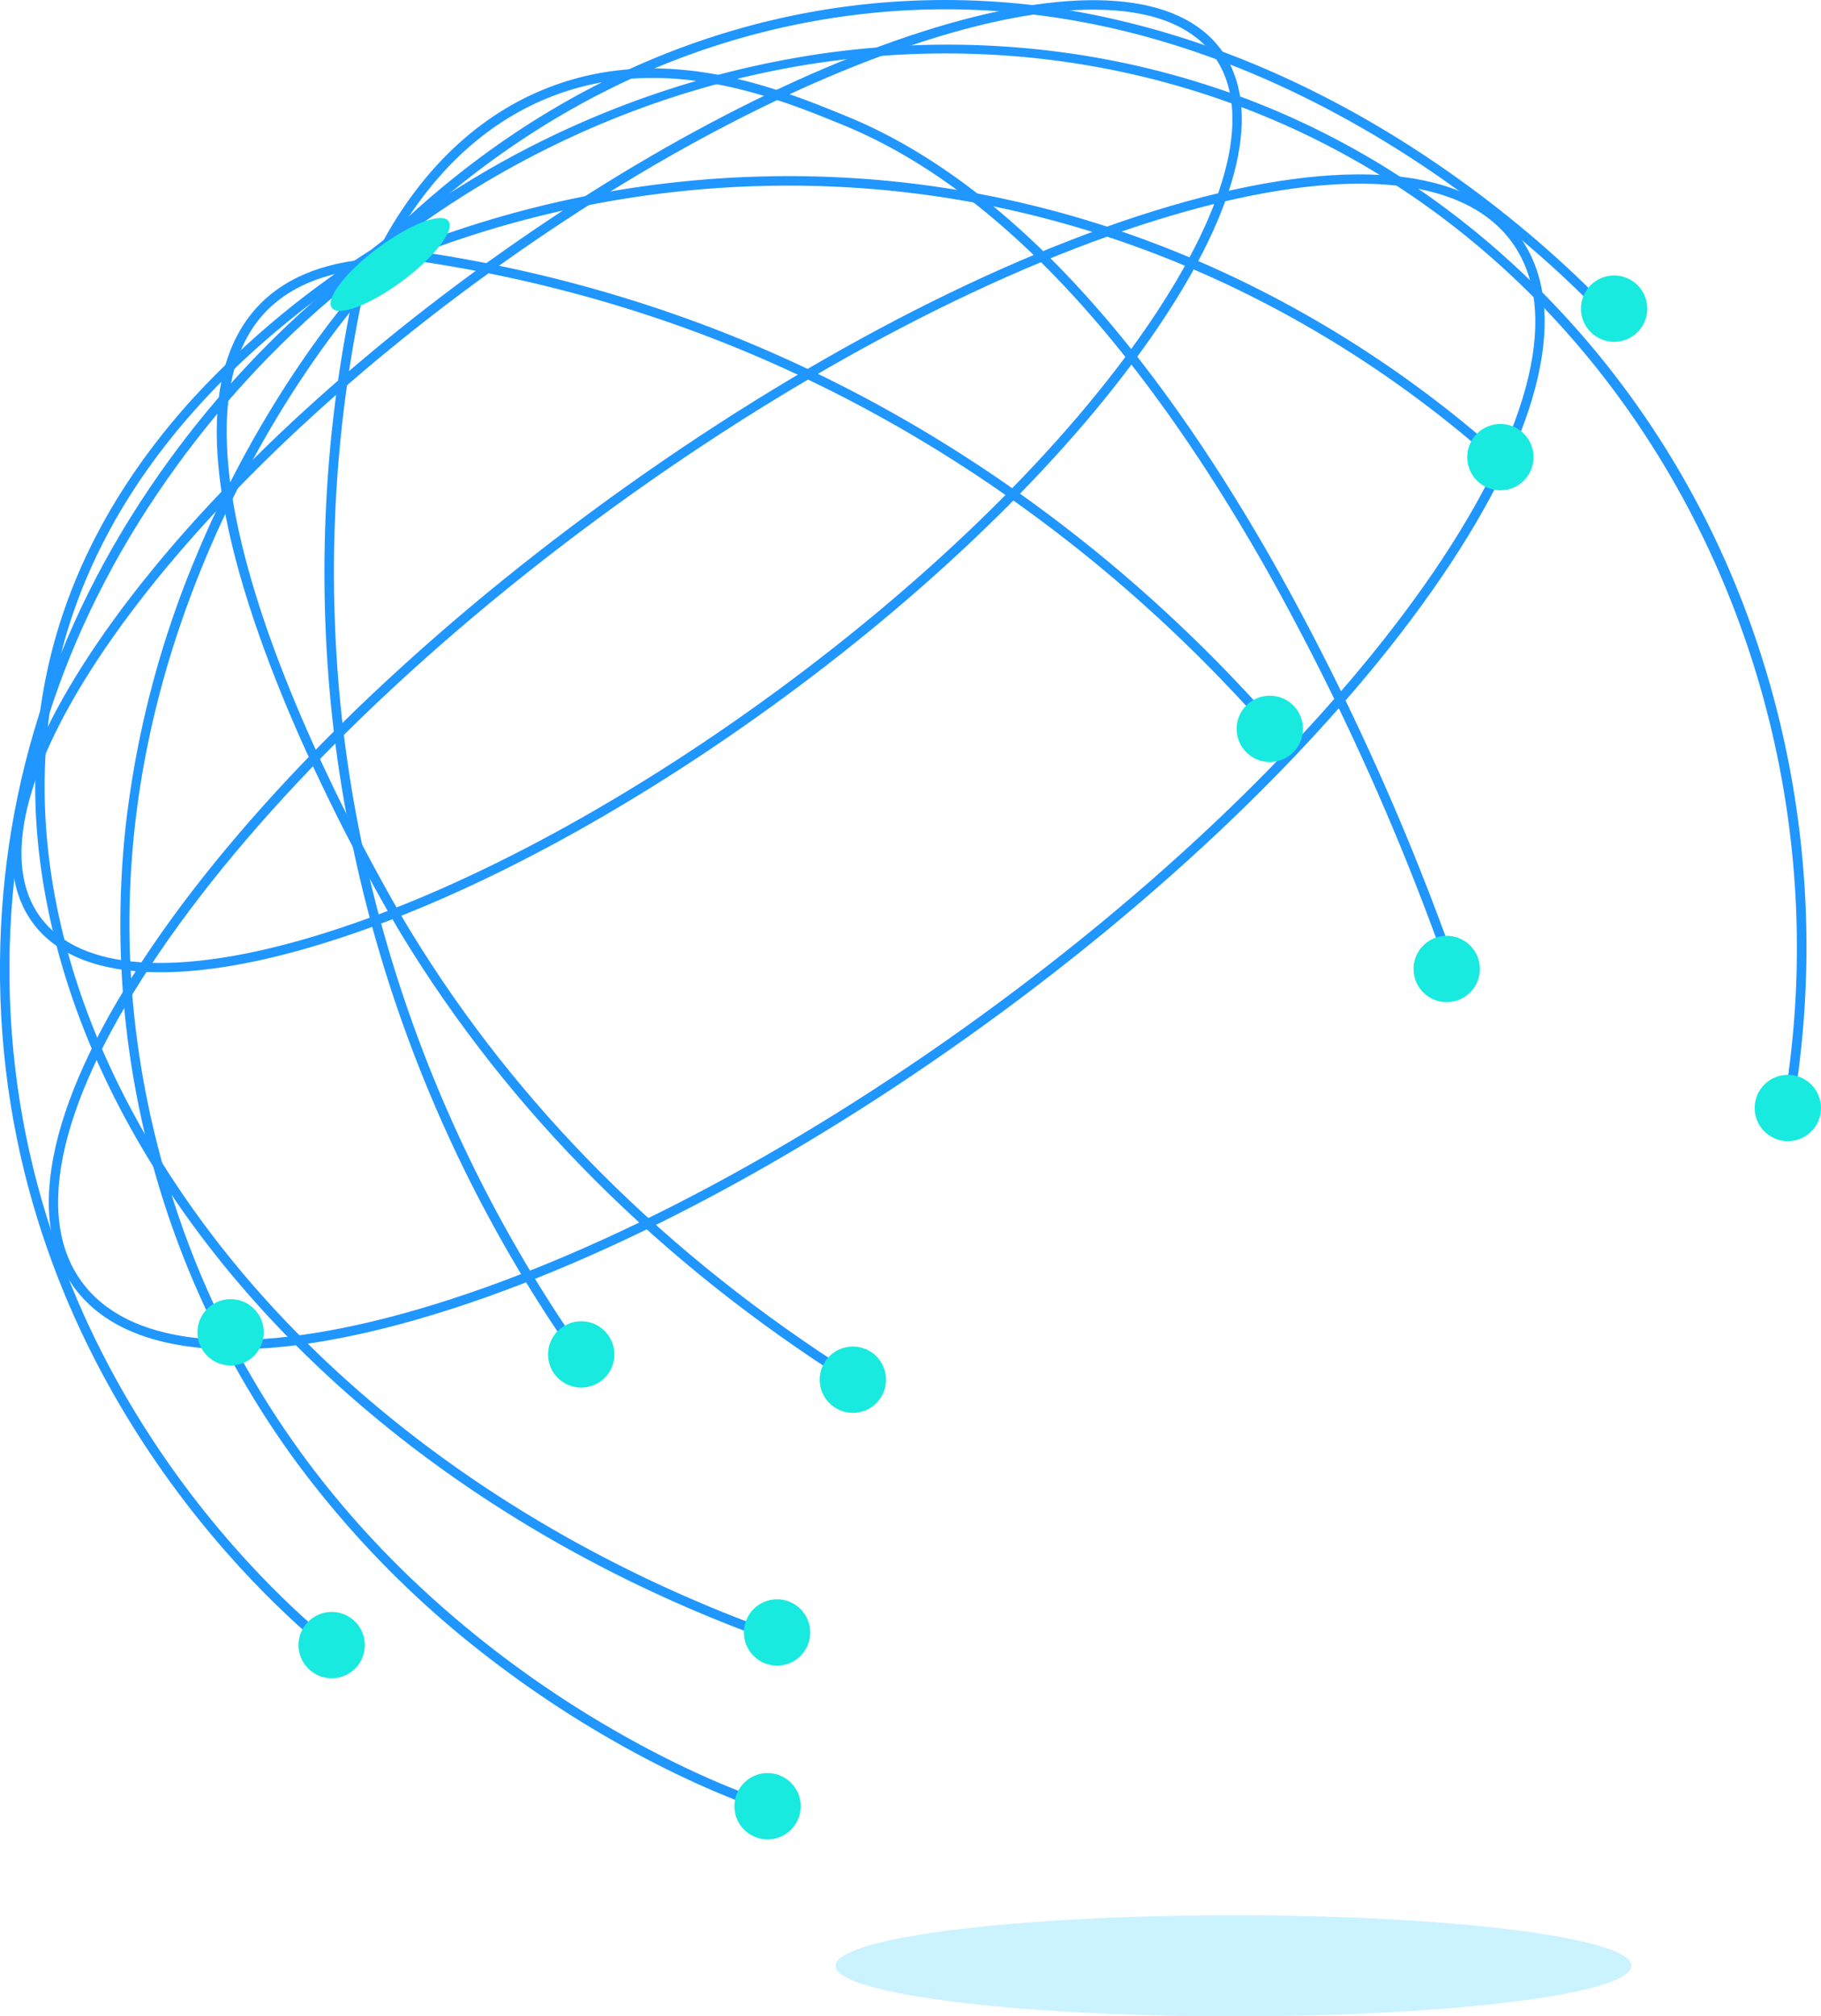<svg xmlns="http://www.w3.org/2000/svg" viewBox="0 0 576.51 638.19"><defs><style>.cls-1{fill:#2096ff;}.cls-2{fill:#3cf;opacity:0.25;}.cls-3{fill:#18eadf;}</style></defs><title>Asset 11</title><g id="Layer_2" data-name="Layer 2"><g id="Layer_1-2" data-name="Layer 1"><path class="cls-1" d="M50.83,307.73c-19,0-32.83-5.25-40.48-15.68C-3,273.89,4.29,242.44,30.84,203.5c26.25-38.52,68.28-80,118.35-116.73s102.2-64.44,146.8-78c45.11-13.67,77.29-11.2,90.63,7s6.06,49.61-20.49,88.55c-26.26,38.51-68.29,80-118.35,116.72S145.58,285.5,101,299C81.76,304.84,64.9,307.73,50.83,307.73ZM346.24,3.05c-13.74,0-30.35,2.86-49.38,8.63-44.29,13.42-96.1,41-145.9,77.51S59.38,167,33.31,205.19C7.54,243,.24,273.22,12.77,290.27s43.54,19.15,87.33,5.88c44.29-13.42,96.11-40.95,145.9-77.51s91.58-77.76,117.65-116c25.78-37.81,33.08-68,20.55-85.09C377.12,7.9,364.11,3.05,346.24,3.05Z"/><path class="cls-1" d="M74.11,427.09c-23.82,0-41.21-6.61-50.72-19.71C7.16,385,16,346.75,48.14,299.55c31.9-46.78,83-96.92,144-141.19S316.53,81,370.88,65.1c54.84-16,94-12.54,110.2,9.79s7.44,60.64-24.75,107.83c-31.9,46.78-83,96.92-144,141.19S187.93,401.3,133.59,417.17C110.91,423.8,90.91,427.09,74.11,427.09ZM430.46,58.14c-16.49,0-36.24,3.26-58.74,9.84-54,15.78-117.19,48.74-177.85,92.81s-111.54,94-143.25,140.45C19.2,347.31,10.39,384.38,25.81,405.61s53.41,24.32,106.94,8.68c54-15.78,117.18-48.74,177.85-92.81s111.54-94,143.25-140.45c31.42-46.07,40.23-83.14,24.8-104.37C469.71,64.35,453.19,58.14,430.46,58.14Z"/><path class="cls-1" d="M180.28,427C138.49,366.47,112.47,296.73,105,225.35a428.2,428.2,0,0,1,8-137.49l2.93.65A424.77,424.77,0,0,0,108,225c7.39,70.89,33.24,140.15,74.74,200.31Z"/><path class="cls-1" d="M402.38,232.18C351.57,174.1,288.15,130,219,104.6a434.48,434.48,0,0,0-93.68-22.92l.39-3A438.06,438.06,0,0,1,220,101.78c69.63,25.56,133.46,70,184.61,128.42Z"/><path class="cls-1" d="M238,571.61c-7-2.45-43.84-16.23-84.35-47.75a310.67,310.67,0,0,1-60.62-62.17A288,288,0,0,1,39.75,261.8,311.22,311.22,0,0,1,62,176.3c20.43-49.27,47.4-80.68,50.41-84.1l2.25,2c-3,3.38-29.64,34.44-49.89,83.27C38.65,240.37,34,304.08,51,366.8c16.66,61.63,51.83,113.67,104.55,154.69,40.14,31.23,76.6,44.87,83.5,47.28Z"/><path class="cls-1" d="M268.71,437.46C208.94,399.6,161.35,352,127.23,296,126.25,294.36,103,256,86,211.8c-21.91-57-23.11-95.91-3.57-115.67,8.85-8.95,22-13.81,39-14.44l.11,3c-16.25.6-28.69,5.16-37,13.55-23.21,23.48-10.51,74.13,4.24,112.48,16.92,44,40,82.09,41,83.69,33.88,55.63,81.15,102.9,140.53,140.51Z"/><path class="cls-1" d="M103.57,522.36C86.06,508.28-1.24,431.57,0,304.18.57,247,18.63,193.62,53.69,145.44,79.82,109.53,106.94,88.55,114.63,83l1.76,2.42c-7.6,5.51-34.4,26.25-60.27,61.81C21.43,194.87,3.57,247.69,3,304.2,1.78,430.21,88.13,506.09,105.45,520Z"/><path class="cls-1" d="M245,519.6C167.41,492,101.42,444.22,59.19,385.18c-19.93-27.86-33.9-57.08-41.54-86.83-7.7-30-8.57-59.09-2.6-86.48,6.68-30.62,22.16-59.48,46-85.75A280.71,280.71,0,0,1,117.7,78.93l1.62,2.52C80.74,106.15,31.84,148.94,18,212.51c-11.84,54.31,3.66,115,43.65,170.93C103.51,442,169,489.34,246,516.78Z"/><path class="cls-1" d="M457.1,303.68a806.56,806.56,0,0,0-56.24-123.62c-42-74-87.05-121.29-133.92-140.48-21.68-8.88-58-23.74-94.84-8-24.83,10.59-39.95,31.05-48.27,46.34l-2.63-1.44c8.54-15.71,24.1-36.73,49.72-47.66,38-16.22,75.05-1.06,97.16,8,47.5,19.45,93.06,67.15,135.39,141.78a810,810,0,0,1,56.46,124.11Z"/><path class="cls-1" d="M474.51,147.3c-32.58-29.5-101.9-80.11-200.11-87.61a327.62,327.62,0,0,0-142.35,20.9L131,77.79a330.67,330.67,0,0,1,143.65-21.1c99.1,7.58,169,58.63,201.89,88.39Z"/><path class="cls-1" d="M509.39,102.19c-3-3.41-31-34.08-75.93-60.36C375.58,8,316.48-3.87,257.78,6.67,195.12,17.91,150.21,51.8,123.57,78.25l-2.11-2.12c26.94-26.76,72.37-61,135.79-72.42A239.28,239.28,0,0,1,356,6.85c26.63,6.41,53.21,17.31,79,32.39,45.29,26.51,73.58,57.5,76.65,61Z"/><path class="cls-1" d="M567.09,353.74l-3-.54C587.85,222,521.26,89.89,405.8,39.11,313.09-1.67,203.37,14.52,119.45,81.36L117.58,79a297.13,297.13,0,0,1,141.06-61.8C309.9,9.59,361.2,16.21,407,36.36c56.3,24.77,103.38,70,132.57,127.21C569,221.37,578.8,288.91,567.09,353.74Z"/><ellipse class="cls-2" cx="390.51" cy="622.19" rx="126" ry="16"/><ellipse class="cls-3" cx="123.51" cy="83.69" rx="23" ry="6.5" transform="translate(-25.53 90.36) rotate(-36.68)"/><circle class="cls-3" cx="270.01" cy="436.69" r="10.5"/><circle class="cls-3" cx="184.01" cy="428.69" r="10.5"/><circle class="cls-3" cx="73.01" cy="421.69" r="10.5"/><circle class="cls-3" cx="458.01" cy="306.69" r="10.5"/><circle class="cls-3" cx="566.01" cy="350.69" r="10.5"/><circle class="cls-3" cx="402.01" cy="230.69" r="10.5"/><circle class="cls-3" cx="246.01" cy="516.69" r="10.5"/><circle class="cls-3" cx="243.01" cy="571.69" r="10.5"/><circle class="cls-3" cx="105.01" cy="520.69" r="10.5"/><circle class="cls-3" cx="475.01" cy="144.69" r="10.5"/><circle class="cls-3" cx="511.01" cy="97.69" r="10.5"/></g></g></svg>